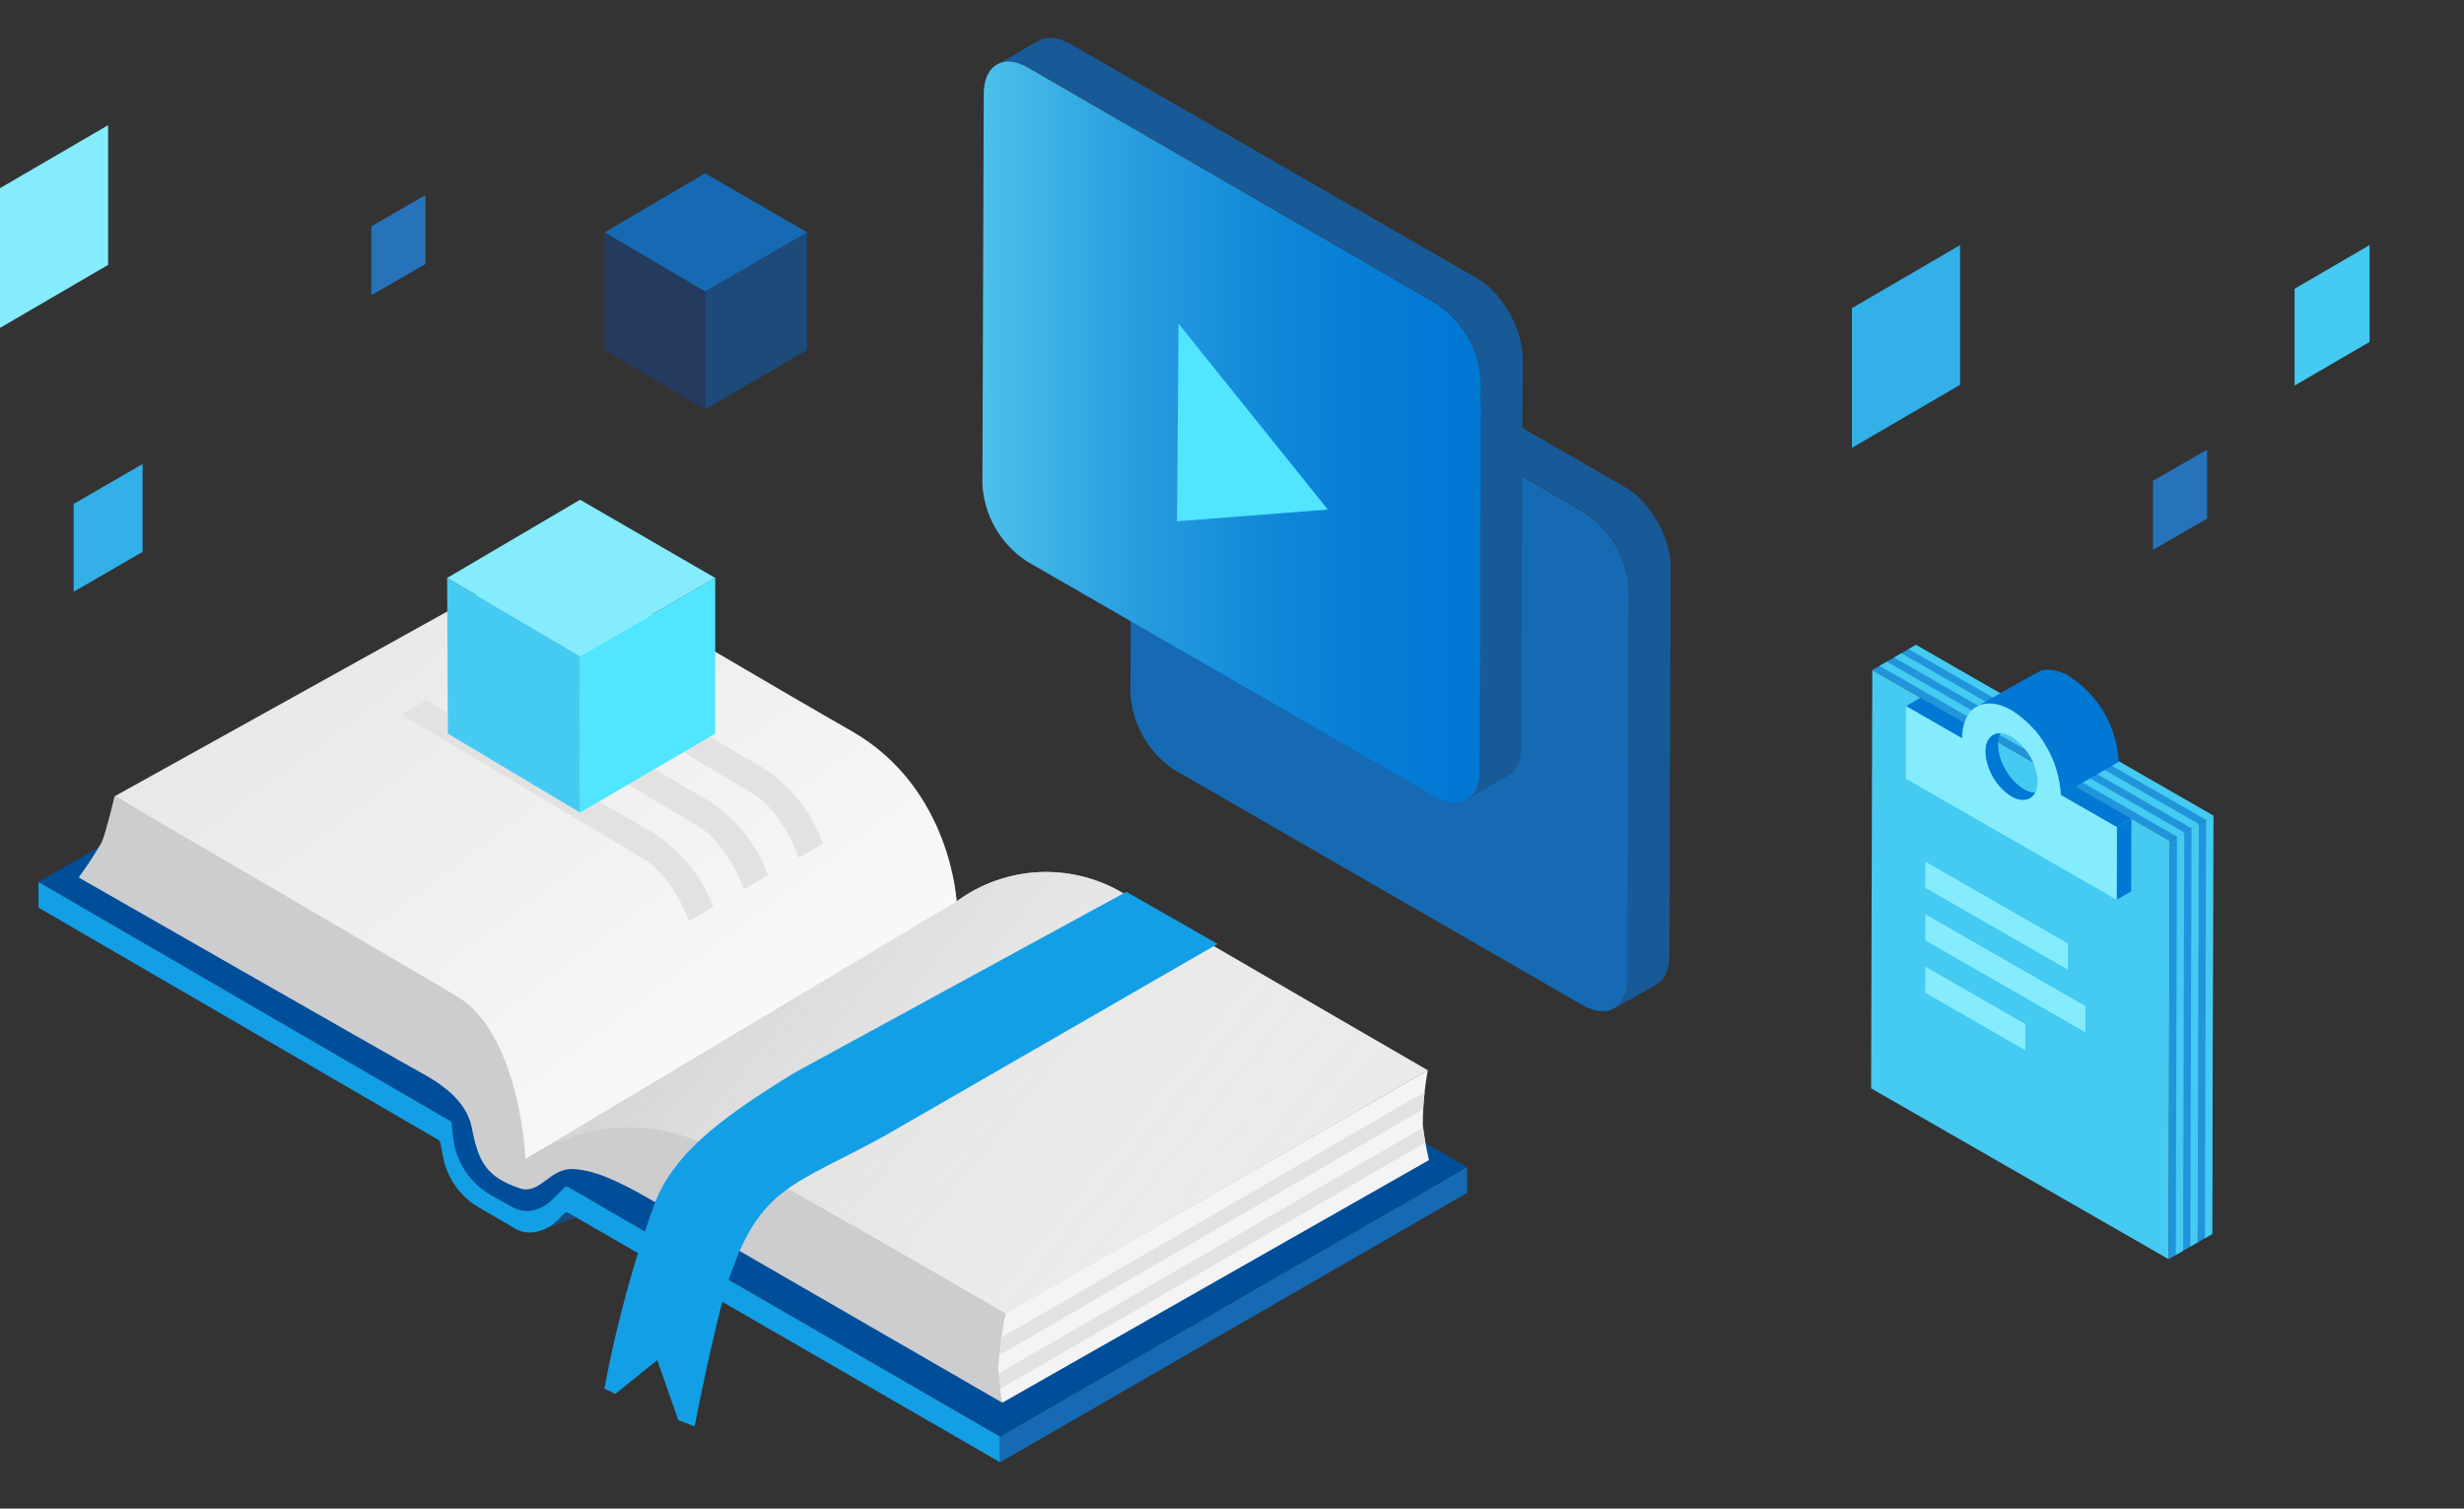 <svg width="392" height="240" viewBox="0 0 392 240" fill="none" xmlns="http://www.w3.org/2000/svg">
<rect x="0" y="0" width="392" height="240" fill="#333333" stroke="none"/>
<path d="M170.57 144.357L92.292 193.451L86.251 195.672L89.731 192.332L165.51 142.454L170.57 144.357Z" fill="#1D4A79"/>
<path d="M90.106 188.643L90.13 192.364L164.435 149.86L164.423 145.775L90.106 188.643Z" fill="#139FE5"/>
<path d="M71.745 178.573L6.108 140.325L80.429 97.457L146.174 135.629L149.444 148.008L164.368 145.793L233.413 185.673L159.091 228.541L91.957 189.761C91.957 189.761 87.901 193.295 85.292 193.535C83.119 193.736 73.885 188.465 72.864 186.514C71.999 184.492 71.605 182.3 71.712 180.104L71.745 178.573Z" fill="#004E99"/>
<path d="M6.122 140.315L70.184 177.508L71.643 178.355C71.712 178.395 71.77 178.452 71.809 178.522C71.849 178.59 71.871 178.668 71.871 178.748V179.058C71.921 179.678 72.042 180.793 72.334 182.449C72.731 184.068 73.453 185.59 74.458 186.921C75.463 188.252 76.729 189.363 78.178 190.188L81.55 192.05C83.778 193.281 86.264 192.52 88.073 190.667C88.432 190.299 89.355 189.361 89.8 188.909C89.871 188.837 89.964 188.791 90.064 188.778C90.164 188.764 90.266 188.785 90.353 188.835L159.091 228.542L159.103 232.627L90.376 192.927C90.288 192.877 90.187 192.857 90.087 192.87C89.988 192.883 89.895 192.929 89.824 193C89.551 193.278 89.095 193.736 88.714 194.114C87.01 195.818 84.182 196.751 82.012 195.484L76.16 192.07C74.709 191.224 73.454 190.079 72.48 188.711C71.505 187.343 70.832 185.783 70.506 184.135L70.02 181.671C70.008 181.608 69.982 181.548 69.944 181.495C69.906 181.442 69.858 181.398 69.802 181.366L6.134 144.399L6.122 140.315Z" fill="#139FE5"/>
<path d="M159.091 228.545L159.103 232.63L233.425 189.76L233.413 185.675L159.091 228.545Z" fill="#156AB3"/>
<path d="M18.259 126.666C18.259 126.666 61.818 152.929 70.939 157.891C82.139 163.984 82.796 185.881 82.796 185.881L152.22 143.865C152.22 143.865 151.544 125.39 135.298 116.209C126.822 111.419 87.455 88.227 87.455 88.227L18.259 126.666Z" fill="#E8E8E8"/>
<path d="M18.259 126.666C18.259 126.666 61.818 152.929 70.939 157.891C82.139 163.984 82.796 185.881 82.796 185.881L152.22 143.865C152.22 143.865 151.544 125.39 135.298 116.209C126.822 111.419 87.455 88.227 87.455 88.227L18.259 126.666Z" fill="url(#paint0_linear_1654_477777)"/>
<path d="M127.071 136.432C125.566 132.562 123.173 128.233 119.536 126.094C112.978 122.239 81.154 103.214 81.154 103.214L85.185 100.975C85.185 100.975 114.039 117.974 120.253 121.486C125.208 124.324 128.995 128.828 130.94 134.196L127.071 136.432Z" fill="#E2E2E2"/>
<path d="M118.342 141.467C116.837 137.644 114.458 133.412 110.877 131.309C104.318 127.452 72.495 108.428 72.495 108.428L76.525 106.188C76.525 106.188 105.38 123.19 111.593 126.702C116.493 129.504 120.252 133.941 122.211 139.236L118.342 141.467Z" fill="#E2E2E2"/>
<path d="M109.614 146.502C108.109 142.726 105.744 138.589 102.217 136.518C95.659 132.661 63.836 113.638 63.836 113.638L67.865 111.397C67.865 111.397 96.72 128.399 102.934 131.91C107.779 134.68 111.509 139.051 113.481 144.272L109.614 146.502Z" fill="#E2E2E2"/>
<path d="M82.558 185.003L82.947 185.381C83.534 184.935 84.159 184.539 84.813 184.199C88.908 182.948 98.168 181.465 105.025 185.381C114.097 190.559 152.833 213.138 152.833 213.138L227.154 170.271C227.154 170.271 188.482 147.884 179.064 142.322C174.99 139.794 170.251 138.546 165.46 138.737C160.669 138.929 156.046 140.552 152.186 143.397L82.558 185.003Z" fill="#E8E8E8"/>
<path d="M82.558 185.003L82.947 185.381C83.534 184.935 84.159 184.539 84.813 184.199C88.908 182.948 98.168 181.465 105.025 185.381C114.097 190.559 152.833 213.138 152.833 213.138L227.154 170.271C227.154 170.271 188.482 147.884 179.064 142.322C174.99 139.794 170.251 138.546 165.46 138.737C160.669 138.929 156.046 140.552 152.186 143.397L82.558 185.003Z" fill="url(#paint1_linear_1654_477777)"/>
<path d="M227.341 184.552C226.907 182.713 226.578 180.851 226.356 178.974C226.357 176.054 226.623 173.14 227.15 170.267L159.969 208.944L157.232 218.01L159.458 223.148L227.341 184.552Z" fill="#F4F4F4"/>
<path d="M158.706 213.128L226.643 173.717C226.545 174.567 226.456 175.51 226.401 176.473L157.746 216.304L158.706 213.128Z" fill="#E2E2E2"/>
<path d="M158.633 221.24L157.734 219.166L226.384 179.383C226.445 180.012 226.599 180.896 226.759 181.762L158.633 221.24Z" fill="#E2E2E2"/>
<path d="M16.19 133.98C16.893 132.348 18.233 126.646 18.233 126.646C18.233 126.646 66.701 154.874 72.876 158.626C81.44 163.824 83.419 179.855 83.583 184.424C84.275 184.029 96.671 175.004 112.155 182.004C118.735 184.979 159.968 208.944 159.968 208.944C159.361 211.819 158.973 214.737 158.805 217.67C158.907 219.508 159.125 221.337 159.457 223.147C159.457 223.147 107.403 193.098 103.93 191.081C98.314 187.816 94.537 186.115 91.083 185.978C87.516 185.838 85.85 190.078 82.764 189.062C77.27 187.253 76.098 184.689 75.064 179.445C74.589 177.041 73.045 173.987 67.351 170.859C62.218 168.039 12.521 139.592 12.521 139.592C13.846 137.79 15.071 135.917 16.19 133.98Z" fill="#CDCDD0"/>
<path d="M104.095 191.596C106.998 184.011 113.613 178.441 126.548 170.574L179.185 141.873L193.71 150.169L140.693 180.721C126.37 188.609 120.944 188.647 115.966 203.478C114.542 207.715 111.996 219.202 110.509 226.919L107.916 225.923L104.566 216.38L97.885 221.748L96.15 220.908C98.013 210.941 100.67 201.14 104.095 191.596Z" fill="#139FE5"/>
<path d="M92.285 104.384V129.265L113.782 116.713V91.942L92.285 104.384Z" fill="#50E6FF"/>
<path d="M92.286 104.384L71.133 91.942L71.247 116.71L92.286 129.265V104.384Z" fill="#45CAF2"/>
<path d="M113.782 91.942L92.286 79.502L71.134 91.942L92.286 104.383L113.782 91.942Z" fill="#84ECFD"/>
<path d="M112.17 46.364V65.164L128.404 55.679V36.964L112.17 46.364Z" fill="#1D4A79"/>
<path d="M112.17 46.364L96.189 36.964V55.679L112.17 65.164V46.364Z" fill="#243A5E"/>
<path d="M128.411 36.964L112.176 27.564L96.189 36.964L112.17 46.364L128.411 36.964Z" fill="#156AB3"/>
<path d="M345.193 133.764L352.125 129.76L351.938 196.307L345.006 200.311L345.193 133.764Z" fill="#2195DC"/>
<path d="M297.878 106.595L304.81 102.592L352.126 129.761L345.194 133.764L297.878 106.595Z" fill="#2195DC"/>
<path d="M345.183 133.764L344.993 200.311L297.674 173.141L297.864 106.602L345.183 133.764Z" fill="#45CAF2"/>
<path d="M346.339 133.104L347.499 132.435L347.308 198.974L346.152 199.644L346.339 133.104Z" fill="#45CAF2"/>
<path d="M299.024 105.936L300.183 105.266L347.502 132.434L346.343 133.104L299.024 105.936Z" fill="#45CAF2"/>
<path d="M348.655 131.762L349.811 131.093L349.624 197.64L348.465 198.309L348.655 131.762Z" fill="#45CAF2"/>
<path d="M301.335 104.597L302.492 103.931L349.811 131.096L348.655 131.766L301.335 104.597Z" fill="#45CAF2"/>
<path d="M350.97 130.429L352.125 129.76L351.938 196.299L350.779 196.969L350.97 130.429Z" fill="#45CAF2"/>
<path d="M303.647 103.261L304.803 102.592L352.122 129.761L350.966 130.43L303.647 103.261Z" fill="#45CAF2"/>
<path d="M303.229 112.333L305.528 110.994L314.452 116.115L312.15 117.453L303.229 112.333Z" fill="#0078D4"/>
<path d="M324.973 125.839C324.87 125.898 324.762 125.947 324.65 125.986C324.567 126.015 324.483 126.039 324.397 126.058C324.381 126.058 324.365 126.068 324.345 126.071C324.242 126.091 324.138 126.103 324.033 126.11C324.01 126.11 323.99 126.11 323.967 126.11C323.862 126.114 323.757 126.112 323.652 126.103H323.613C323.497 126.092 323.382 126.075 323.269 126.052C323.257 126.048 323.244 126.046 323.232 126.045C323.108 126.018 322.985 125.984 322.864 125.943C322.856 125.939 322.847 125.937 322.837 125.936C322.706 125.891 322.575 125.839 322.444 125.781C322.434 125.781 322.428 125.77 322.417 125.767C322.283 125.705 322.145 125.633 322.004 125.552C321.863 125.47 321.725 125.382 321.587 125.287C321.58 125.281 321.572 125.275 321.563 125.271C321.435 125.183 321.311 125.088 321.186 124.989C321.173 124.978 321.158 124.967 321.143 124.957C321.025 124.859 320.907 124.758 320.788 124.651C320.775 124.637 320.761 124.623 320.746 124.611C320.628 124.504 320.513 124.385 320.401 124.268C320.392 124.259 320.383 124.25 320.375 124.239C320.254 124.111 320.139 123.981 320.024 123.844V123.837C319.909 123.697 319.794 123.553 319.685 123.407L319.679 123.397C319.58 123.267 319.488 123.13 319.396 122.992C319.34 122.907 319.288 122.816 319.229 122.728C319.17 122.64 319.134 122.578 319.091 122.503C319.071 122.467 319.052 122.431 319.028 122.396C318.956 122.269 318.884 122.141 318.819 122.011C318.812 121.996 318.804 121.982 318.795 121.968C318.716 121.812 318.641 121.652 318.569 121.488L318.56 121.463C318.49 121.306 318.424 121.145 318.365 120.985C318.362 120.974 318.357 120.963 318.352 120.953C318.293 120.79 318.237 120.631 318.188 120.46L318.178 120.431C318.132 120.274 318.09 120.108 318.05 119.957L318.04 119.911C318.004 119.748 317.971 119.589 317.945 119.421V119.415C317.919 119.251 317.899 119.092 317.885 118.928C317.885 118.915 317.885 118.902 317.885 118.889C317.873 118.729 317.866 118.567 317.866 118.412C317.866 118.257 317.876 118.105 317.889 117.958C317.889 117.945 317.889 117.932 317.889 117.92C317.903 117.785 317.922 117.658 317.945 117.534C317.945 117.518 317.951 117.501 317.955 117.485C317.981 117.364 318.01 117.25 318.043 117.142C318.05 117.122 318.056 117.103 318.063 117.08C318.099 116.979 318.136 116.878 318.178 116.787C318.178 116.776 318.188 116.763 318.191 116.753C318.239 116.649 318.295 116.549 318.358 116.453C318.366 116.44 318.375 116.428 318.385 116.417C318.435 116.342 318.488 116.27 318.546 116.202C318.566 116.179 318.589 116.156 318.608 116.133C318.657 116.08 318.715 116.025 318.763 115.982C318.785 115.963 318.806 115.944 318.832 115.924C318.907 115.863 318.987 115.807 319.071 115.758L317.049 116.928C316.964 116.977 316.884 117.033 316.809 117.095C316.786 117.114 316.763 117.135 316.743 117.154C316.688 117.199 316.635 117.252 316.586 117.304C316.562 117.327 316.543 117.35 316.523 117.372C316.465 117.441 316.411 117.512 316.362 117.587C316.354 117.6 316.346 117.612 316.336 117.623L316.33 117.629C316.272 117.721 316.219 117.816 316.172 117.913V117.924C316.166 117.934 316.162 117.945 316.159 117.956C316.129 118.018 316.103 118.083 316.076 118.148C316.063 118.182 316.053 118.217 316.044 118.25C316.034 118.282 316.031 118.289 316.024 118.312C316.018 118.334 316.01 118.348 316.004 118.368C315.985 118.437 315.965 118.508 315.948 118.583C315.942 118.609 315.938 118.635 315.932 118.661L315.922 118.711C315.918 118.736 315.913 118.761 315.906 118.786C315.895 118.85 315.886 118.916 315.876 118.982C315.876 119.017 315.87 119.057 315.863 119.096C315.863 119.108 315.863 119.121 315.863 119.135C315.863 119.151 315.86 119.166 315.857 119.18C315.85 119.246 315.847 119.308 315.843 119.376C315.838 119.444 315.843 119.507 315.843 119.576V119.589C315.843 119.651 315.843 119.713 315.843 119.775C315.843 119.837 315.85 119.909 315.853 119.974C315.853 120.004 315.854 120.036 315.86 120.065C315.86 120.078 315.86 120.092 315.86 120.105C315.86 120.118 315.86 120.15 315.866 120.174C315.873 120.241 315.879 120.307 315.889 120.376C315.899 120.445 315.909 120.513 315.919 120.584V120.598C315.929 120.663 315.942 120.728 315.951 120.794C315.961 120.86 315.981 120.937 315.994 121.009C316.001 121.034 316.007 121.059 316.01 121.084L316.02 121.13C316.028 121.163 316.034 121.192 316.044 121.225C316.063 121.297 316.079 121.371 316.103 121.44C316.116 121.493 316.132 121.547 316.149 121.6L316.159 121.629L316.169 121.659C316.191 121.731 316.215 121.802 316.237 121.874C316.26 121.946 316.287 122.015 316.313 122.089C316.313 122.102 316.322 122.115 316.327 122.128C316.33 122.139 316.334 122.15 316.339 122.161C316.356 122.206 316.372 122.249 316.389 122.295C316.415 122.363 316.441 122.429 316.471 122.493C316.501 122.558 316.51 122.589 316.533 122.637L316.543 122.663C316.543 122.674 316.552 122.684 316.556 122.693C316.586 122.762 316.615 122.827 316.648 122.892C316.681 122.958 316.717 123.036 316.756 123.107C316.762 123.117 316.765 123.13 316.772 123.139C316.778 123.149 316.785 123.165 316.794 123.181C316.824 123.241 316.853 123.3 316.883 123.354C316.922 123.426 316.962 123.495 317.002 123.569C317.021 123.605 317.04 123.641 317.064 123.677C317.073 123.69 317.081 123.705 317.087 123.72C317.123 123.781 317.165 123.84 317.202 123.903C317.258 123.991 317.309 124.079 317.366 124.164C317.376 124.177 317.382 124.193 317.392 124.206C317.474 124.331 317.563 124.451 317.648 124.571L317.654 124.582C317.713 124.664 317.776 124.744 317.839 124.823C317.903 124.901 317.94 124.951 317.993 125.013C318.046 125.074 318.1 125.137 318.154 125.199L318.316 125.379C318.325 125.388 318.332 125.398 318.341 125.408C318.351 125.417 318.36 125.427 318.367 125.438C318.407 125.476 318.443 125.519 318.482 125.558C318.541 125.617 318.597 125.675 318.656 125.731C318.672 125.747 318.693 125.763 318.712 125.781C318.726 125.794 318.74 125.807 318.755 125.819C318.784 125.845 318.814 125.875 318.84 125.901C318.902 125.957 318.962 126.009 319.024 126.061C319.051 126.084 319.08 126.106 319.107 126.127C319.12 126.138 319.134 126.149 319.149 126.159C319.169 126.175 319.188 126.191 319.211 126.207C319.27 126.256 319.331 126.302 319.395 126.345C319.438 126.377 319.484 126.407 319.53 126.44C319.54 126.446 319.547 126.452 319.553 126.456C319.559 126.459 319.569 126.465 319.576 126.473L319.753 126.59L319.93 126.698L319.97 126.72C320.013 126.747 320.058 126.77 320.101 126.795C320.144 126.821 320.216 126.855 320.272 126.884C320.309 126.904 320.344 126.92 320.38 126.936C320.389 126.936 320.396 126.946 320.406 126.949C320.415 126.952 320.429 126.959 320.439 126.965C320.493 126.991 320.549 127.014 320.605 127.034C320.661 127.057 320.713 127.077 320.773 127.096L320.803 127.106C320.811 127.11 320.82 127.112 320.829 127.112C320.869 127.125 320.904 127.138 320.937 127.148C320.996 127.165 321.052 127.181 321.108 127.194L321.189 127.214C321.201 127.217 321.213 127.219 321.226 127.22L321.279 127.233C321.341 127.246 321.4 127.257 321.459 127.263C321.495 127.269 321.531 127.269 321.567 127.273C321.581 127.273 321.594 127.273 321.606 127.273C321.619 127.273 321.633 127.273 321.643 127.273C321.709 127.273 321.774 127.279 321.84 127.279C321.869 127.279 321.896 127.279 321.921 127.279C321.947 127.279 321.964 127.279 321.987 127.279C322.009 127.281 322.031 127.281 322.053 127.279C322.133 127.273 322.213 127.26 322.292 127.243C322.31 127.243 322.326 127.233 322.345 127.23C322.425 127.21 322.503 127.191 322.582 127.165L322.599 127.154C322.71 127.116 322.818 127.067 322.921 127.008L324.973 125.839Z" fill="#0078D4"/>
<path d="M325.457 118.648C326.918 121.022 327.733 123.736 327.822 126.521L337.074 121.207C336.942 118.575 336.208 116.009 334.929 113.706C333.649 111.403 331.858 109.424 329.692 107.921C329.226 107.533 328.692 107.233 328.117 107.036C327.091 106.61 325.968 106.473 324.87 106.641C324.269 106.756 315.026 112.154 314.436 112.446C315.124 112.106 315.882 111.93 316.65 111.93C317.418 111.93 318.176 112.106 318.865 112.446C321.694 113.718 324.015 115.902 325.457 118.648Z" fill="#0078D4"/>
<path d="M336.774 131.593L339.082 130.26L339.05 141.807L336.74 143.139L336.774 131.593Z" fill="#0078D4"/>
<path d="M327.858 126.472L330.171 125.137L339.083 130.26L336.774 131.593L327.858 126.472Z" fill="#0078D4"/>
<path d="M327.858 126.473L336.774 131.593L336.741 143.139L303.197 123.88L303.231 112.333L312.145 117.453C312.159 112.496 315.686 110.495 320.027 112.986C322.306 114.455 324.205 116.443 325.566 118.787C326.927 121.132 327.713 123.766 327.858 126.473ZM319.987 126.713C322.283 128.033 324.151 126.971 324.158 124.348C324.08 122.916 323.664 121.522 322.944 120.281C322.223 119.041 321.22 117.988 320.014 117.21C317.719 115.891 315.85 116.952 315.844 119.575C315.921 121.007 316.337 122.401 317.058 123.641C317.779 124.882 318.783 125.933 319.989 126.71L319.987 126.713Z" fill="#84ECFD"/>
<path d="M328.995 150.101L328.982 154.258L306.287 141.228L306.297 137.068L328.995 150.101Z" fill="#84ECFD"/>
<path d="M331.779 160.063L331.766 164.223L306.286 149.594L306.296 145.437L331.779 160.063Z" fill="#84ECFD"/>
<path d="M322.227 162.918L322.214 167.078L306.287 157.931L306.297 153.774L322.227 162.918Z" fill="#84ECFD"/>
<path d="M11.719 80.165L22.685 73.823V87.797L11.719 94.139V80.165Z" fill="#32B0E7"/>
<path d="M0 29.936L17.202 19.913V42.139L0 52.161V29.936Z" fill="#84ECFD"/>
<path d="M365.05 45.94L376.971 38.995V54.397L365.05 61.343V45.94Z" fill="#45CAF2"/>
<path d="M294.628 49.017L311.83 38.994V61.219L294.628 71.242V49.017Z" fill="#32B0E7"/>
<path d="M59.086 35.985L67.687 31.04V42.005L59.086 46.949V35.985Z" fill="#2673BA"/>
<path d="M342.524 76.492L351.125 71.547V82.512L342.524 87.457V76.492Z" fill="#2673BA"/>
<path d="M258.6 77.537L193.781 40.177C191.819 39.088 189.967 38.979 188.66 39.742L182.123 43.554C183.43 42.791 185.174 42.901 187.244 43.99L252.065 81.455C254.131 82.803 255.85 84.621 257.081 86.76C258.311 88.899 259.019 91.299 259.145 93.763L258.93 155.85C258.93 158.137 258.168 159.663 256.861 160.425L263.506 156.613C264.813 155.85 265.577 154.326 265.577 152.038L265.792 89.951C265.682 85.379 262.522 79.824 258.6 77.537Z" fill="#185A97"/>
<path d="M251.956 81.455L187.136 43.99C183.215 41.702 180.055 43.553 180.055 48.128L179.84 110.216C179.967 112.681 180.674 115.08 181.905 117.219C183.136 119.358 184.855 121.176 186.922 122.524L251.741 159.885C255.663 162.173 258.932 160.322 258.932 155.855L259.147 93.768C259 91.296 258.272 88.892 257.023 86.753C255.773 84.614 254.038 82.799 251.956 81.455ZM221.889 106.071C221.781 106.071 221.674 106.179 221.566 106.179C221.67 106.186 221.78 106.077 221.889 106.077V106.071Z" fill="#156AB3"/>
<path d="M235.055 44.318L170.233 6.961C168.272 5.871 166.42 5.762 165.113 6.525L158.576 10.338C159.884 9.575 161.626 9.684 163.696 10.773L228.517 48.239C230.584 49.587 232.303 51.405 233.533 53.544C234.764 55.683 235.472 58.083 235.598 60.547L235.383 122.635C235.383 124.923 234.621 126.447 233.314 127.21L239.959 123.397C241.266 122.635 242.029 121.11 242.029 118.822L242.244 56.735C242.134 52.16 238.975 46.605 235.055 44.318Z" fill="#185A97"/>
<path d="M228.409 48.239L163.588 10.771C159.666 8.483 156.506 10.341 156.506 14.909L156.291 76.997C156.418 79.462 157.125 81.861 158.355 84C159.586 86.139 161.305 87.957 163.372 89.305L228.192 126.667C232.114 128.955 235.383 127.103 235.383 122.637L235.598 60.55C235.45 58.077 234.723 55.675 233.474 53.536C232.225 51.397 230.49 49.583 228.409 48.239ZM198.34 72.856C198.232 72.856 198.125 72.963 198.017 72.963C198.123 72.963 198.231 72.856 198.34 72.856Z" fill="url(#paint2_linear_1654_477777)"/>
<path d="M187.488 51.483L211.248 81.065L187.255 82.928L187.488 51.483Z" fill="#50E6FF"/>
<defs>
<linearGradient id="paint0_linear_1654_477777" x1="58.621" y1="94.915" x2="137.299" y2="200.107" gradientUnits="userSpaceOnUse">
<stop stop-color="white" stop-opacity="0"/>
<stop offset="1" stop-color="white"/>
</linearGradient>
<linearGradient id="paint1_linear_1654_477777" x1="112.787" y1="143.541" x2="201.651" y2="215.65" gradientUnits="userSpaceOnUse">
<stop stop-color="#D2D2D2"/>
<stop offset="1" stop-color="white" stop-opacity="0"/>
</linearGradient>
<linearGradient id="paint2_linear_1654_477777" x1="156.289" y1="68.72" x2="235.599" y2="68.72" gradientUnits="userSpaceOnUse">
<stop stop-color="#4DC1EA"/>
<stop offset="0.029" stop-color="#49BDE9"/>
<stop offset="0.293" stop-color="#299FE0"/>
<stop offset="0.548" stop-color="#128AD9"/>
<stop offset="0.789" stop-color="#057CD5"/>
<stop offset="1" stop-color="#0078D4"/>
</linearGradient>
</defs>
</svg>
